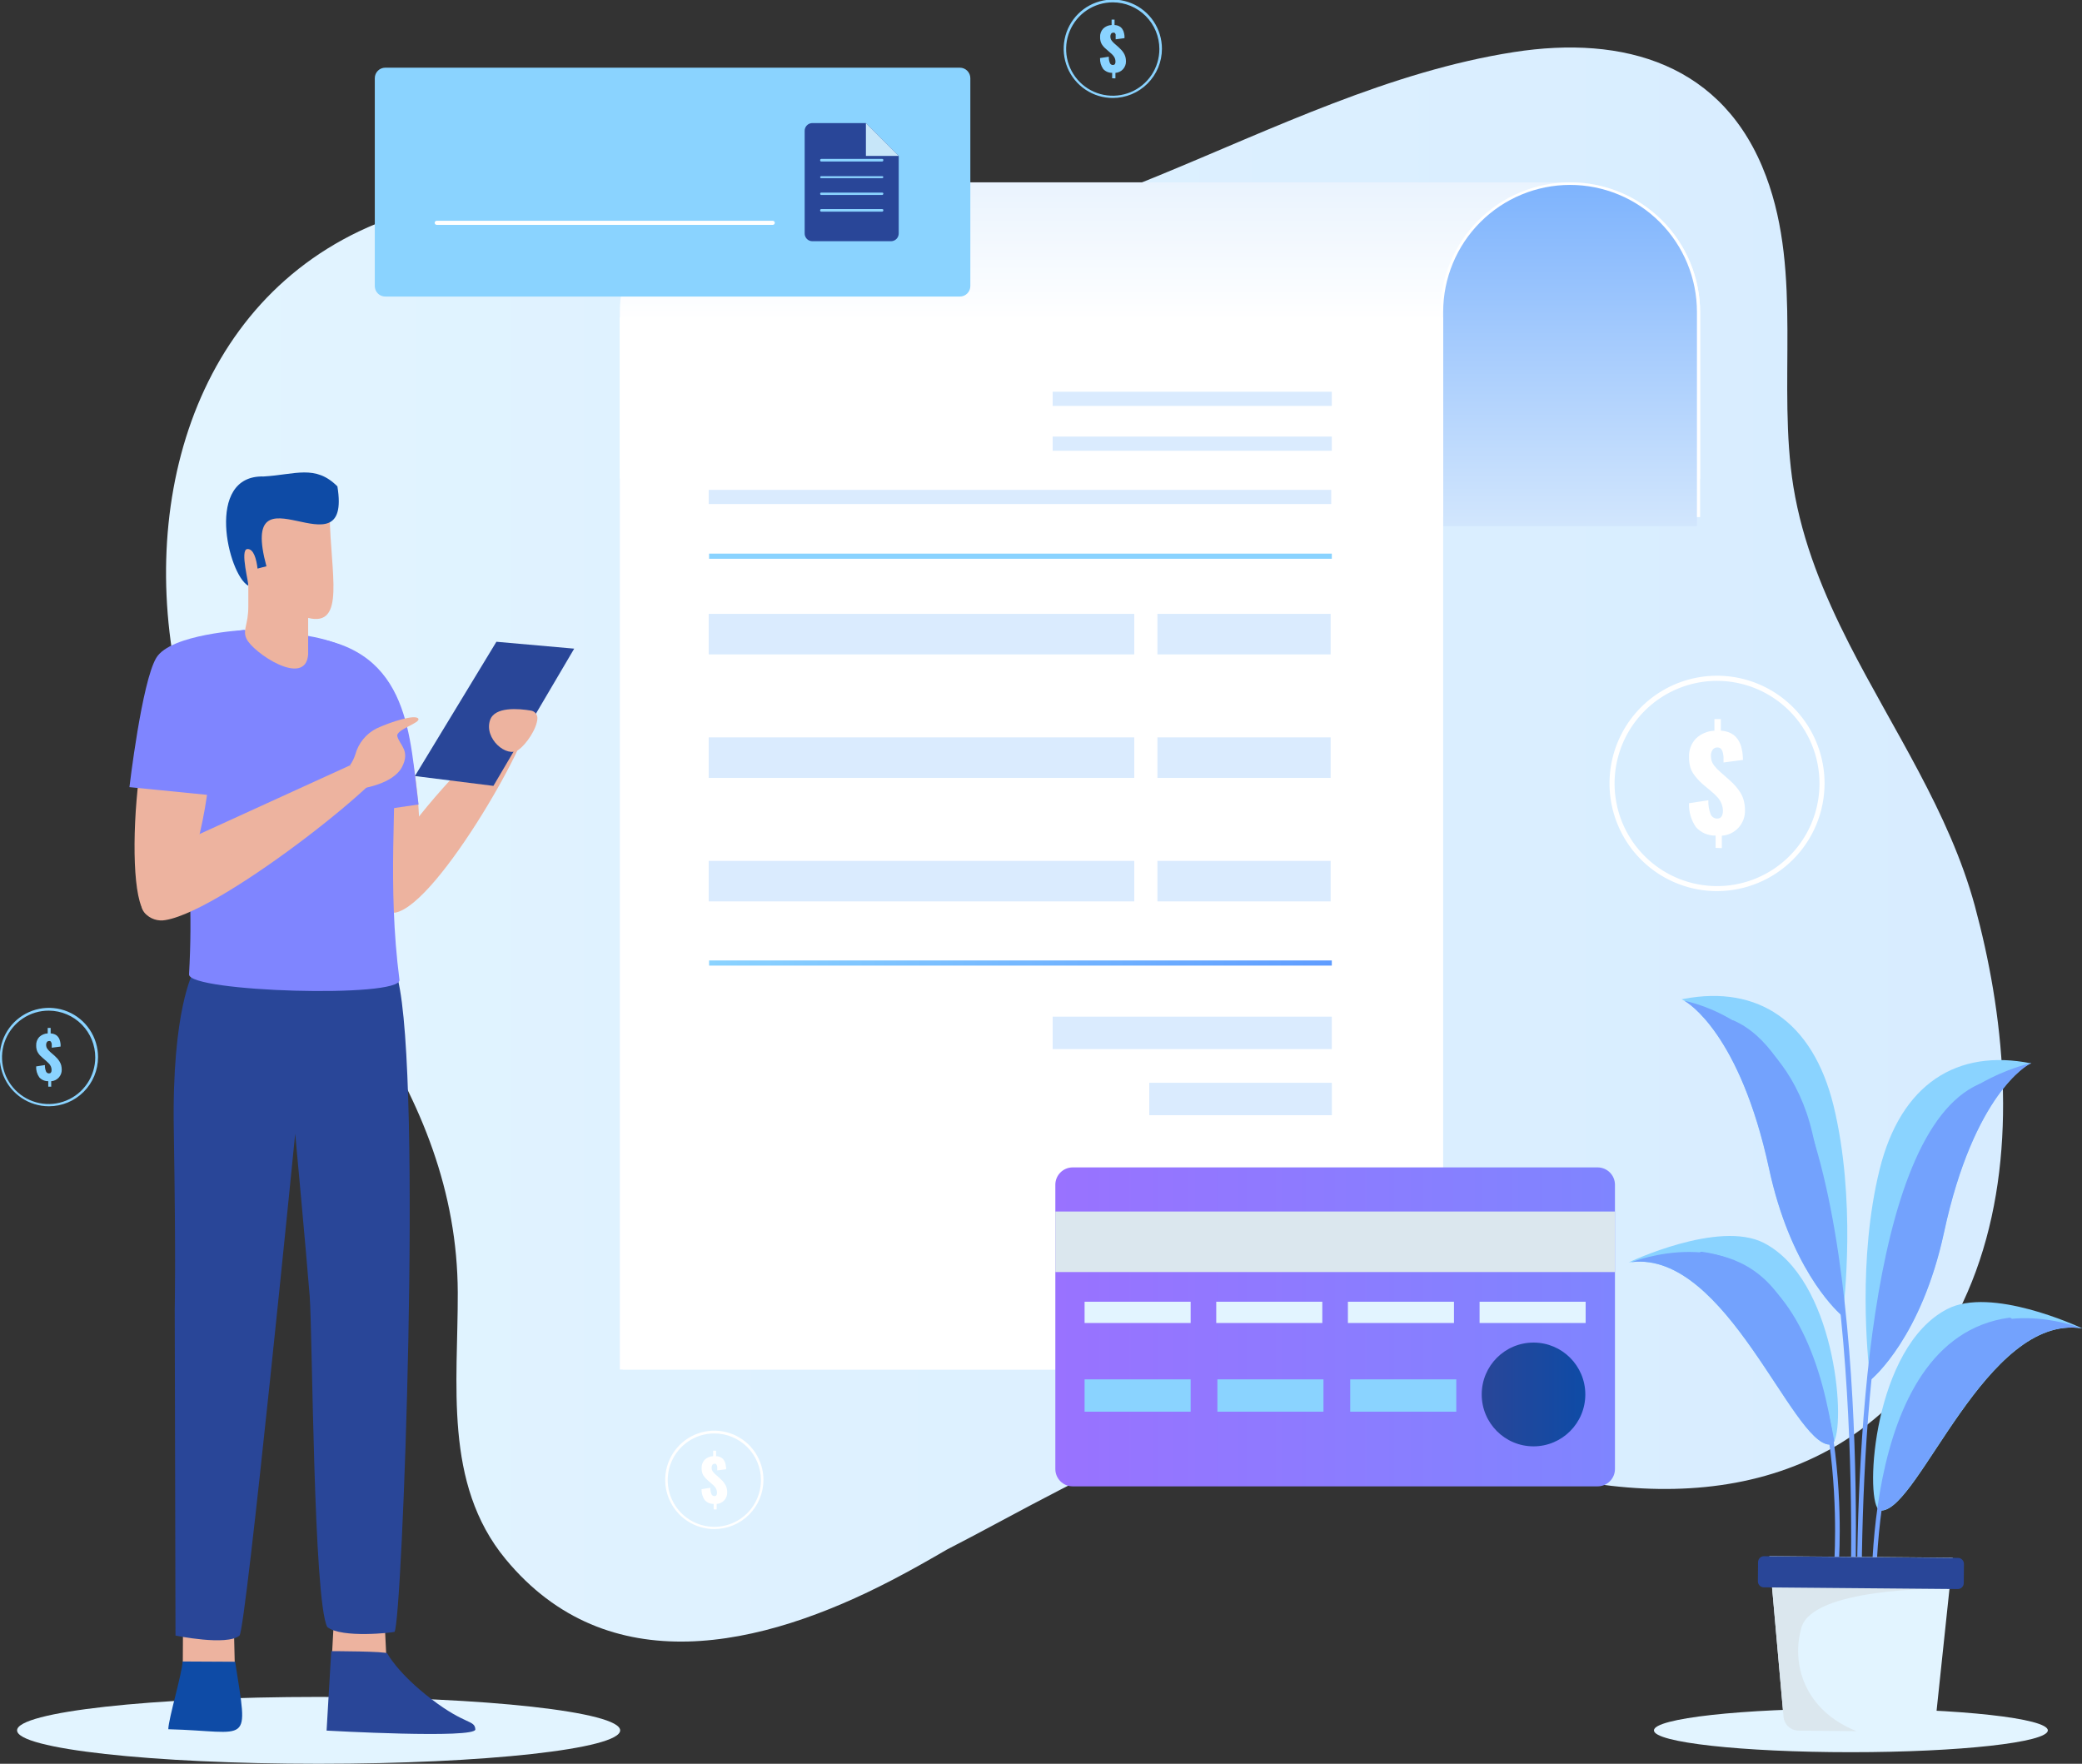 <svg width="327" height="277" viewBox="0 0 327 277" fill="none" xmlns="http://www.w3.org/2000/svg">
<rect x="0" y="0" width="327" height="277" fill="#333333" stroke="none"/>
<g clip-path="url(#clip0_1509_5597)">
<path d="M304.829 210.858C288.317 236.824 259.304 237.562 233.224 228.821C230.326 227.851 227.471 226.769 224.65 225.61C197.841 213.846 171.855 231.517 148.707 243.367C145.946 244.972 143.082 246.604 140.133 248.132C119.557 258.857 95.431 264.275 79.399 244.844C69.599 232.968 71.948 217.187 71.897 202.984C71.837 187.151 66.213 173.335 57.751 160.155C46.511 142.63 31.422 125.998 27.478 104.91C21.828 74.694 33.102 42.314 64.798 33.152C84.92 27.339 105.436 34.612 125.352 37.635C141.642 40.108 158.206 36.724 173.407 30.971C176.184 29.924 178.954 28.816 181.723 27.683C200.147 20.118 218.357 11.214 237.75 8.183C255.06 5.478 270.784 10.02 277.385 27.7C283.172 43.156 279.1 60.44 281.672 76.445C283.112 85.264 286.465 93.326 290.443 101.149C297.353 114.69 306.132 127.492 310.162 142.244C311.302 146.468 312.279 150.83 313.025 155.287C316.18 174.22 315.177 194.596 304.829 210.858Z" fill="url(#paint0_linear_1509_5597)"/>
<path d="M97.403 271.754C97.403 274.656 76.201 277 50.043 277C23.886 277 2.683 274.656 2.683 271.754C2.683 268.851 23.886 266.499 50.043 266.499C76.201 266.499 97.403 268.851 97.403 271.754Z" fill="url(#paint1_linear_1509_5597)"/>
<path d="M290.7 275.18C307.784 275.18 321.633 273.646 321.633 271.754C321.633 269.862 307.784 268.328 290.7 268.328C273.616 268.328 259.767 269.862 259.767 271.754C259.767 273.646 273.616 275.18 290.7 275.18Z" fill="url(#paint2_linear_1509_5597)"/>
<path d="M267.02 49.063V75.166H97.352V49.063C97.352 43.647 99.499 38.453 103.322 34.622C107.146 30.791 112.331 28.638 117.739 28.636H246.598C249.279 28.633 251.934 29.158 254.411 30.183C256.889 31.209 259.14 32.713 261.037 34.61C262.934 36.507 264.438 38.76 265.465 41.24C266.492 43.72 267.02 46.379 267.02 49.063Z" fill="url(#paint3_linear_1509_5597)"/>
<path d="M267.02 49.063V81.211H226.202V49.063C226.202 46.381 226.729 43.724 227.755 41.246C228.78 38.768 230.282 36.516 232.176 34.619C234.07 32.722 236.318 31.217 238.793 30.191C241.267 29.164 243.92 28.636 246.598 28.636C249.279 28.633 251.934 29.158 254.411 30.183C256.889 31.209 259.14 32.713 261.037 34.61C262.934 36.507 264.438 38.76 265.465 41.24C266.492 43.72 267.02 46.379 267.02 49.063Z" fill="white"/>
<path d="M266.523 49.003V82.628H226.665V49.003C226.665 43.708 228.765 38.631 232.503 34.887C236.241 31.143 241.312 29.04 246.598 29.04C249.215 29.04 251.807 29.556 254.225 30.559C256.643 31.563 258.84 33.033 260.69 34.887C262.54 36.741 264.008 38.942 265.009 41.364C266.009 43.786 266.524 46.382 266.523 49.003Z" fill="url(#paint4_linear_1509_5597)"/>
<path d="M226.665 49.844H97.806V215.083H226.665V49.844Z" fill="white"/>
<path d="M226.211 49.844H97.352V215.083H226.211V49.844Z" fill="white"/>
<path d="M209.175 61.522H165.33V63.746H209.175V61.522Z" fill="#DAEBFE"/>
<path d="M209.175 68.563H165.33V70.787H209.175V68.563Z" fill="#DAEBFE"/>
<path d="M209.175 159.666H165.33V164.757H209.175V159.666Z" fill="#DAEBFE"/>
<path d="M209.184 170.047H180.505V175.139H209.184V170.047Z" fill="#DAEBFE"/>
<path d="M209.175 150.839H111.369V151.646H209.175V150.839Z" fill="url(#paint5_linear_1509_5597)"/>
<path d="M209.175 86.947H111.369V87.754H209.175V86.947Z" fill="url(#paint6_linear_1509_5597)"/>
<path d="M209.081 76.935H111.309V79.159H209.081V76.935Z" fill="#DAEBFE"/>
<path d="M178.148 96.409H111.309V102.772H178.148V96.409Z" fill="#DAEBFE"/>
<path d="M208.995 96.409H181.783V102.772H208.995V96.409Z" fill="#DAEBFE"/>
<path d="M178.148 115.806H111.309V122.169H178.148V115.806Z" fill="#DAEBFE"/>
<path d="M208.995 115.806H181.783V122.169H208.995V115.806Z" fill="#DAEBFE"/>
<path d="M178.148 135.203H111.309V141.565H178.148V135.203Z" fill="#DAEBFE"/>
<path d="M208.995 135.203H181.783V141.565H208.995V135.203Z" fill="#DAEBFE"/>
<path d="M250.919 183.339H168.477C166.971 183.339 165.751 184.561 165.751 186.069V230.702C165.751 232.21 166.971 233.432 168.477 233.432H250.919C252.425 233.432 253.646 232.21 253.646 230.702V186.069C253.646 184.561 252.425 183.339 250.919 183.339Z" fill="url(#paint7_linear_1509_5597)"/>
<g style="mix-blend-mode:multiply">
<path d="M253.646 190.268H165.751V199.773H253.646V190.268Z" fill="#DBE7EE"/>
</g>
<path d="M240.854 227.147C245.347 227.147 248.99 223.499 248.99 218.998C248.99 214.498 245.347 210.85 240.854 210.85C236.36 210.85 232.718 214.498 232.718 218.998C232.718 223.499 236.36 227.147 240.854 227.147Z" fill="url(#paint8_linear_1509_5597)"/>
<path d="M187.004 204.436H170.346V207.776H187.004V204.436Z" fill="url(#paint9_linear_1509_5597)"/>
<path d="M207.683 204.436H191.025V207.776H207.683V204.436Z" fill="url(#paint10_linear_1509_5597)"/>
<path d="M228.362 204.436H211.704V207.776H228.362V204.436Z" fill="url(#paint11_linear_1509_5597)"/>
<path d="M249.042 204.436H232.383V207.776H249.042V204.436Z" fill="url(#paint12_linear_1509_5597)"/>
<path style="mix-blend-mode:screen" d="M187.004 216.628H170.346V221.703H187.004V216.628Z" fill="url(#paint13_linear_1509_5597)"/>
<path style="mix-blend-mode:screen" d="M207.863 216.628H191.205V221.703H207.863V216.628Z" fill="url(#paint14_linear_1509_5597)"/>
<path style="mix-blend-mode:screen" d="M228.723 216.628H212.064V221.703H228.723V216.628Z" fill="url(#paint15_linear_1509_5597)"/>
<path d="M50.223 151.938C39.584 152.341 44.925 162.242 47 170.923C50.772 184.592 48.843 202.375 54.373 204.264C69.119 208.617 63.924 156.308 59.817 153.947C57.888 152.874 53.79 152.264 50.223 151.938Z" fill="#EDB39F"/>
<path d="M60.271 199.662C49.889 192.329 51.149 241.838 54.03 255.731C56.911 269.624 59.74 260.153 61.583 237.906C63.426 215.658 64.361 202.547 60.271 199.662Z" fill="#EDB39F"/>
<path d="M52.444 254.349L52.161 259.544L60.657 259.75L60.408 254.718L52.444 254.349Z" fill="#EDB39F"/>
<path d="M60.837 259.681C60.837 259.681 62.458 262.798 67.799 266.877C73.14 270.955 74.546 270.071 74.658 271.591C74.769 273.11 51.295 271.788 51.295 271.788L52.024 259.312C52.024 259.312 60.837 259.32 60.837 259.681Z" fill="url(#paint16_linear_1509_5597)"/>
<path d="M38.864 152.195C28.421 150.109 28.575 161.374 28.575 170.321C29.073 184.498 25.849 200.924 30.787 204.058C44.119 211.717 47.934 157.948 44.505 154.703C42.799 153.209 42.258 153.346 38.864 152.195Z" fill="#EDB39F"/>
<path d="M36.274 199.662C25.892 192.329 27.152 241.838 30.024 255.731C32.896 269.624 35.743 260.153 37.577 237.906C39.412 215.658 40.364 202.547 36.274 199.662Z" fill="#EDB39F"/>
<path d="M28.738 255.912L28.712 261.003L36.866 261.072L36.746 256.066L28.738 255.912Z" fill="#EDB39F"/>
<path d="M28.678 260.935C28.575 262.953 26.483 269.83 26.432 271.573C39.386 271.9 39.026 274.51 36.934 260.978L28.678 260.935Z" fill="url(#paint17_linear_1509_5597)"/>
<path d="M30.393 152.59C30.393 152.59 26.963 158.489 27.298 177.44C27.641 199.112 27.444 204.195 27.444 205.775C27.444 207.355 27.564 256.865 27.564 256.865C27.564 256.865 35.657 258.53 37.612 256.865C38.632 256.006 46.365 178.049 46.365 178.049C46.365 178.049 48.08 196.519 48.637 203.517C49.092 209.587 49.22 251.258 51.398 255.517C53.661 257.346 61.849 256.375 61.96 256.281C63.169 254.993 66.384 169.368 62.466 153.732L30.393 152.59Z" fill="url(#paint18_linear_1509_5597)"/>
<path d="M55.119 105.537C49.306 109.34 57.185 144.459 61.686 142.57C69.582 143.102 65.673 101.312 55.119 105.537Z" fill="#EDB39F"/>
<path d="M48.397 100.067C64.627 101.939 64.327 116.192 65.741 126.342L54.398 127.999L48.397 100.067Z" fill="url(#paint19_linear_1509_5597)"/>
<path d="M62.063 143.334C68.862 142.106 84.551 113.986 82.991 112.354C81.765 109.246 48.654 143.429 62.063 143.334Z" fill="#EDB39F"/>
<path d="M38.263 98.942C16.555 101.93 31.893 114.398 29.69 153.037C29.69 155.793 62.929 156.789 62.74 153.896C58.831 123.474 69.111 103.381 48.38 99.869" fill="url(#paint20_linear_1509_5597)"/>
<path d="M48.397 97.044V102.789C47.986 108.078 39.652 102.454 38.709 100.299C38.057 98.908 39.001 98.186 39.001 95.241V91.97C28.97 76.351 45.371 69.799 51.784 80.885C51.895 89.978 54.339 98.53 48.397 97.044Z" fill="#EDB39F"/>
<path d="M38.966 91.97C39.198 91.91 37.603 86.286 38.855 86.225C39.832 86.174 40.27 87.78 40.45 89.299C40.955 89.153 41.573 89.007 41.847 88.939C37.303 72.135 55.376 90.905 52.992 76.385C49.52 72.908 46.374 74.548 41.393 74.831C32.108 74.591 35.82 90.201 38.966 91.97Z" fill="url(#paint21_linear_1509_5597)"/>
<path d="M27.598 105.622C21.176 107.709 18.939 144.322 23.637 143.703C30.924 146.219 38.589 104.352 27.598 105.622Z" fill="#EDB39F"/>
<path d="M22.745 143.403C23.15 143.851 23.664 144.186 24.236 144.377C24.808 144.568 25.42 144.608 26.012 144.493C35.391 142.905 63.829 120.005 61.437 118.682C60.228 117.145 16.804 136.422 22.745 143.403Z" fill="#EDB39F"/>
<path d="M38.469 98.942C38.469 98.942 26.818 99.543 24.546 103.313C22.274 107.082 20.328 123.62 20.328 123.62L32.965 124.873L34.191 117.506" fill="url(#paint22_linear_1509_5597)"/>
<path d="M77.967 100.788L65.167 121.877L77.495 123.422L90.184 101.87L77.967 100.788Z" fill="url(#paint23_linear_1509_5597)"/>
<path d="M84.406 112.852C84.422 112.555 84.328 112.262 84.141 112.03C83.954 111.799 83.688 111.645 83.394 111.599C81.516 111.281 77.684 110.929 76.964 113.11C75.995 116.003 79.596 119.077 81.413 117.772C82.691 116.871 84.311 114.441 84.406 112.852Z" fill="#EDB39F"/>
<path d="M62.406 115.634C62.749 116.999 64.507 117.91 63.109 120.511C61.712 123.113 56.979 123.8 56.979 123.8L54.947 120.211C55.32 119.686 55.609 119.107 55.805 118.493C56.046 117.608 56.471 116.784 57.054 116.075C57.636 115.366 58.361 114.788 59.182 114.381C61.532 113.299 65.227 112.165 65.69 112.852C66.153 113.539 62.115 114.569 62.406 115.634Z" fill="#EDB39F"/>
<path d="M54.947 120.211L29.098 132.009L29.158 138.483L56.156 122.177L54.947 120.211Z" fill="#EDB39F"/>
<path d="M150.756 10.63H60.511C59.602 10.63 58.865 11.368 58.865 12.279V44.925C58.865 45.835 59.602 46.573 60.511 46.573H150.756C151.665 46.573 152.402 45.835 152.402 44.925V12.279C152.402 11.368 151.665 10.63 150.756 10.63Z" fill="url(#paint24_linear_1509_5597)"/>
<path d="M136.001 19.328H127.59C127.269 19.328 126.962 19.456 126.735 19.683C126.509 19.91 126.381 20.218 126.381 20.539V36.664C126.38 36.824 126.411 36.982 126.471 37.13C126.531 37.278 126.62 37.413 126.732 37.526C126.845 37.639 126.978 37.729 127.126 37.791C127.273 37.852 127.431 37.884 127.59 37.884H139.936C140.259 37.884 140.568 37.755 140.797 37.526C141.025 37.298 141.153 36.988 141.153 36.664V24.489L136.001 19.328ZM138.727 33.067C138.727 33.112 138.709 33.156 138.677 33.188C138.645 33.22 138.601 33.238 138.556 33.238H128.988C128.941 33.238 128.897 33.221 128.863 33.188C128.83 33.157 128.81 33.113 128.808 33.067V33.007C128.81 32.96 128.83 32.916 128.863 32.885C128.897 32.852 128.941 32.835 128.988 32.835H138.573C138.595 32.835 138.617 32.839 138.638 32.848C138.659 32.856 138.678 32.869 138.694 32.885C138.71 32.901 138.722 32.92 138.731 32.941C138.74 32.962 138.744 32.984 138.744 33.007L138.727 33.067ZM138.727 30.439C138.727 30.485 138.709 30.53 138.677 30.564C138.645 30.597 138.602 30.617 138.556 30.619H128.988C128.941 30.617 128.896 30.598 128.863 30.564C128.829 30.531 128.81 30.486 128.808 30.439V30.422C128.808 30.399 128.812 30.376 128.821 30.354C128.831 30.333 128.844 30.313 128.861 30.297C128.878 30.281 128.898 30.269 128.919 30.261C128.941 30.253 128.964 30.249 128.988 30.25H138.573C138.596 30.249 138.618 30.253 138.64 30.261C138.661 30.269 138.681 30.282 138.697 30.298C138.713 30.314 138.725 30.333 138.734 30.355C138.742 30.376 138.745 30.399 138.744 30.422L138.727 30.439ZM138.727 27.812C138.728 27.834 138.725 27.857 138.716 27.879C138.708 27.9 138.696 27.92 138.68 27.936C138.663 27.952 138.644 27.965 138.623 27.973C138.601 27.981 138.578 27.985 138.556 27.983H128.988C128.964 27.985 128.941 27.981 128.919 27.973C128.898 27.965 128.878 27.952 128.861 27.936C128.844 27.92 128.831 27.901 128.821 27.879C128.812 27.858 128.808 27.835 128.808 27.812V27.846C128.81 27.799 128.829 27.754 128.863 27.721C128.896 27.687 128.941 27.668 128.988 27.666H138.573C138.619 27.668 138.663 27.688 138.694 27.721C138.726 27.755 138.744 27.8 138.744 27.846L138.727 27.812ZM138.727 25.193C138.727 25.238 138.709 25.282 138.677 25.314C138.645 25.346 138.601 25.364 138.556 25.364H128.988C128.941 25.364 128.897 25.347 128.863 25.315C128.83 25.283 128.81 25.239 128.808 25.193V25.133C128.81 25.086 128.83 25.043 128.863 25.011C128.897 24.979 128.941 24.961 128.988 24.961H138.573C138.618 24.961 138.662 24.979 138.694 25.011C138.726 25.043 138.744 25.087 138.744 25.133L138.727 25.193Z" fill="url(#paint25_linear_1509_5597)"/>
<path d="M136.001 24.489H141.153L136.001 19.328V24.489Z" fill="#C7E6F9"/>
<path d="M121.366 35.316H68.596C68.51 35.316 68.427 35.282 68.366 35.221C68.305 35.159 68.27 35.077 68.27 34.99C68.273 34.905 68.308 34.824 68.369 34.765C68.43 34.705 68.511 34.672 68.596 34.672H121.366C121.451 34.672 121.532 34.705 121.593 34.765C121.654 34.824 121.689 34.905 121.692 34.99C121.692 35.077 121.657 35.159 121.596 35.221C121.535 35.282 121.452 35.316 121.366 35.316Z" fill="white"/>
<path d="M288.094 226.331C287.931 226.666 287.734 226.855 287.536 226.872H287.339C281.475 226.743 271.153 196.476 256.278 198.21C256.115 198.21 255.96 198.21 255.798 198.262C255.798 198.262 269.935 191.522 277.06 195.214C288.119 200.958 289.851 222.656 288.094 226.331Z" fill="url(#paint26_linear_1509_5597)"/>
<path d="M288.094 226.331C287.931 226.666 287.734 226.855 287.536 226.872H287.339C281.475 226.743 271.153 196.476 256.278 198.21C256.278 198.21 272.679 191.693 280.395 205.028C284.187 211.623 286.793 218.833 288.094 226.331Z" fill="#73A2FD"/>
<path d="M288.454 245.17C288.36 245.163 288.272 245.12 288.21 245.049C288.147 244.979 288.115 244.886 288.119 244.792C288.119 244.311 290.897 200.563 267.2 197.3C267.106 197.287 267.021 197.238 266.963 197.162C266.905 197.087 266.879 196.991 266.892 196.897C266.897 196.849 266.912 196.802 266.935 196.76C266.959 196.718 266.992 196.681 267.03 196.652C267.069 196.623 267.113 196.603 267.16 196.592C267.207 196.58 267.256 196.579 267.303 196.588C291.652 199.936 288.874 244.354 288.84 244.835C288.836 244.882 288.824 244.929 288.803 244.971C288.781 245.014 288.752 245.052 288.716 245.083C288.68 245.114 288.639 245.138 288.594 245.153C288.549 245.167 288.501 245.173 288.454 245.17Z" fill="#73A2FD"/>
<path d="M327.034 208.617H326.983C311.954 206.333 301.52 236.832 295.595 237.227C295.508 237.245 295.417 237.245 295.33 237.227C295.271 237.222 295.214 237.205 295.163 237.177C295.111 237.149 295.066 237.111 295.03 237.064C292.886 234.9 294.275 211.571 305.815 205.595C312.691 202.006 326.237 208.248 327.034 208.617Z" fill="url(#paint27_linear_1509_5597)"/>
<path d="M326.949 208.609C311.919 206.325 301.485 236.824 295.561 237.219C295.473 237.236 295.383 237.236 295.295 237.219C295.237 237.214 295.18 237.196 295.128 237.168C295.077 237.14 295.032 237.102 294.995 237.056C296.007 231.775 297.876 221.042 304.092 213.4C312.459 203.113 325.971 208.265 326.949 208.609Z" fill="#73A2FD"/>
<path d="M294.387 255.525C294.295 255.525 294.207 255.491 294.141 255.429C294.074 255.367 294.033 255.281 294.027 255.19C294.027 254.709 291.214 210.292 315.572 206.943C315.62 206.932 315.671 206.932 315.719 206.942C315.768 206.952 315.814 206.972 315.855 207C315.896 207.029 315.93 207.066 315.956 207.108C315.981 207.151 315.998 207.199 316.005 207.248C316.011 207.297 316.007 207.348 315.994 207.395C315.98 207.443 315.956 207.488 315.924 207.526C315.893 207.564 315.853 207.596 315.809 207.618C315.764 207.64 315.716 207.653 315.666 207.656C291.977 210.918 294.721 254.667 294.747 255.147C294.75 255.194 294.744 255.241 294.729 255.286C294.714 255.331 294.69 255.372 294.659 255.407C294.628 255.442 294.59 255.471 294.548 255.491C294.505 255.511 294.459 255.523 294.412 255.525H294.387Z" fill="#73A2FD"/>
<path d="M289.414 206.514V206.556C289.421 206.602 289.421 206.648 289.414 206.694L289.225 206.539C288.017 205.466 281.158 198.811 277.866 183.519C273.279 162.327 265.1 157.468 264.585 157.184L264.114 156.944L264.585 156.849C276.014 154.737 284.673 160.284 287.965 173.584C291.566 188.327 289.663 204.633 289.414 206.514Z" fill="url(#paint28_linear_1509_5597)"/>
<path d="M289.2 206.539C287.991 205.466 281.132 198.811 277.84 183.519C273.253 162.327 265.074 157.468 264.56 157.184C265.323 157.313 280.498 160.353 284.63 177.86C286.879 187.29 288.406 196.877 289.2 206.539Z" fill="#73A2FD"/>
<path d="M290.957 253.353C290.91 253.353 290.863 253.343 290.819 253.325C290.776 253.307 290.736 253.281 290.703 253.247C290.669 253.214 290.643 253.174 290.625 253.13C290.606 253.086 290.597 253.039 290.597 252.992V252.735C290.863 243.942 292.646 170.021 272.01 160.936C271.967 160.918 271.928 160.891 271.895 160.857C271.862 160.823 271.837 160.783 271.82 160.738C271.803 160.694 271.795 160.647 271.797 160.6C271.799 160.553 271.81 160.507 271.83 160.464C271.848 160.42 271.874 160.38 271.908 160.347C271.941 160.313 271.981 160.287 272.025 160.269C272.069 160.251 272.117 160.243 272.164 160.244C272.211 160.245 272.258 160.256 272.301 160.275C292.938 169.351 291.763 238.335 291.317 252.752V252.992C291.317 253.039 291.308 253.086 291.29 253.13C291.272 253.174 291.245 253.214 291.212 253.247C291.178 253.281 291.139 253.307 291.095 253.325C291.051 253.343 291.004 253.353 290.957 253.353Z" fill="#73A2FD"/>
<path d="M319.087 166.947L318.984 166.999L318.589 167.187C318.589 167.187 310.016 171.652 305.309 193.548C301.76 209.982 294.164 216.414 293.761 216.731C293.725 216.559 293.702 216.384 293.692 216.208C293.323 213.151 291.746 197.704 295.218 183.648C298.553 170.201 307.384 164.663 319.01 166.999L319.087 166.947Z" fill="url(#paint29_linear_1509_5597)"/>
<path d="M319.01 166.947C319.014 166.964 319.014 166.982 319.01 166.999L318.615 167.187C318.615 167.187 310.042 171.652 305.335 193.548C301.786 209.982 294.189 216.414 293.786 216.731C293.751 216.559 293.728 216.384 293.718 216.208C296.11 194.845 299.908 184.257 303.329 177.697C307.538 169.523 319.01 166.947 319.01 166.947Z" fill="#73A2FD"/>
<path d="M292.02 254.211C291.925 254.211 291.833 254.173 291.766 254.106C291.698 254.038 291.66 253.946 291.66 253.851C291.514 230.289 293.092 178.066 310.83 170.261C310.918 170.223 311.017 170.22 311.107 170.255C311.196 170.29 311.268 170.358 311.306 170.446C311.345 170.534 311.347 170.633 311.313 170.722C311.278 170.812 311.21 170.884 311.122 170.923C293.769 178.556 292.26 230.435 292.38 253.842C292.383 253.89 292.375 253.937 292.359 253.982C292.342 254.027 292.317 254.068 292.284 254.102C292.251 254.137 292.211 254.164 292.167 254.183C292.124 254.202 292.077 254.211 292.029 254.211H292.02Z" fill="#73A2FD"/>
<path d="M277.891 244.389L278.114 246.964L280.12 269.59C280.165 270.182 280.429 270.735 280.861 271.142C281.292 271.549 281.86 271.779 282.452 271.788L301.64 271.96C302.237 271.967 302.815 271.749 303.259 271.35C303.704 270.951 303.982 270.4 304.04 269.805L306.192 249.463V249.42L306.698 244.638L277.891 244.389Z" fill="url(#paint30_linear_1509_5597)"/>
<g style="mix-blend-mode:multiply">
<path d="M278.114 246.973L280.12 269.598C280.167 270.189 280.432 270.74 280.863 271.145C281.295 271.55 281.861 271.779 282.452 271.788L291.583 271.874C283.293 268.56 281.295 261.184 282.95 255.56C284.784 249.437 304.135 249.472 306.192 249.489H306.372L306.192 249.446L287.845 245.582L278.114 246.973Z" fill="#DBE7EE"/>
</g>
<path d="M277.028 249.293L307.48 249.559C308.001 249.563 308.427 249.144 308.431 248.623L308.458 245.617C308.462 245.096 308.044 244.669 307.523 244.665L277.071 244.399C276.55 244.394 276.124 244.813 276.12 245.335L276.094 248.34C276.089 248.862 276.508 249.288 277.028 249.293Z" fill="url(#paint31_linear_1509_5597)"/>
<path d="M269.455 133.159V131.227C268.876 131.244 268.3 131.134 267.767 130.906C267.234 130.677 266.757 130.336 266.369 129.905C265.603 128.805 265.22 127.483 265.28 126.144L268.315 125.68C268.281 126.43 268.404 127.179 268.675 127.878C268.759 128.082 268.902 128.255 269.085 128.376C269.269 128.497 269.484 128.56 269.704 128.557C270.275 128.557 270.575 128.17 270.604 127.398C270.608 126.985 270.529 126.577 270.372 126.196C270.233 125.859 270.042 125.546 269.806 125.268C269.512 124.939 269.194 124.632 268.855 124.349L267.432 123.156C267.127 122.89 266.84 122.603 266.574 122.297C266.328 122.032 266.107 121.745 265.914 121.439C265.691 121.094 265.528 120.714 265.434 120.314C265.327 119.867 265.275 119.408 265.28 118.949C265.25 118.411 265.329 117.874 265.512 117.367C265.694 116.861 265.977 116.397 266.343 116.003C267.132 115.244 268.172 114.801 269.266 114.758V112.929H270.278V114.75C270.669 114.771 271.056 114.846 271.427 114.973C271.733 115.079 272.022 115.229 272.284 115.42C272.523 115.599 272.732 115.817 272.901 116.064C273.069 116.299 273.21 116.553 273.322 116.819C273.432 117.097 273.516 117.384 273.57 117.678C273.637 117.96 273.683 118.247 273.707 118.536C273.707 118.777 273.75 119.052 273.759 119.344L270.698 119.747C270.698 119.472 270.698 119.249 270.698 119.069C270.698 118.888 270.698 118.708 270.647 118.502C270.631 118.338 270.593 118.176 270.535 118.021C270.493 117.898 270.432 117.783 270.355 117.678C270.29 117.574 270.194 117.493 270.081 117.446C269.951 117.402 269.815 117.381 269.678 117.386C269.536 117.387 269.397 117.424 269.272 117.493C269.148 117.562 269.043 117.661 268.966 117.781C268.802 118.037 268.716 118.335 268.718 118.639C268.711 118.93 268.748 119.219 268.829 119.498C268.915 119.759 269.046 120.003 269.215 120.219C269.404 120.451 269.549 120.623 269.669 120.743L270.244 121.284L271.607 122.486C271.951 122.785 272.274 123.106 272.576 123.448C272.864 123.775 273.125 124.125 273.356 124.495C273.59 124.879 273.766 125.296 273.879 125.732C274.009 126.222 274.072 126.727 274.068 127.235C274.101 128.245 273.74 129.229 273.061 129.977C272.383 130.726 271.44 131.18 270.432 131.244V133.194L269.455 133.159Z" fill="white"/>
<path d="M269.686 139.951C266.346 139.953 263.079 138.962 260.301 137.105C257.522 135.247 255.356 132.606 254.076 129.515C252.797 126.424 252.461 123.023 253.112 119.741C253.762 116.459 255.37 113.444 257.732 111.078C260.094 108.711 263.103 107.099 266.38 106.446C269.656 105.793 273.053 106.127 276.139 107.407C279.226 108.687 281.864 110.855 283.721 113.637C285.577 116.419 286.568 119.69 286.568 123.036C286.561 127.518 284.78 131.816 281.616 134.986C278.452 138.157 274.162 139.942 269.686 139.951ZM269.686 106.928C266.503 106.926 263.391 107.87 260.743 109.64C258.095 111.41 256.031 113.927 254.812 116.873C253.593 119.818 253.274 123.059 253.894 126.186C254.515 129.314 256.048 132.186 258.299 134.441C260.55 136.695 263.418 138.23 266.541 138.852C269.663 139.474 272.899 139.154 275.84 137.933C278.781 136.712 281.294 134.645 283.062 131.993C284.829 129.341 285.772 126.224 285.77 123.036C285.764 118.766 284.067 114.672 281.052 111.653C278.037 108.634 273.95 106.934 269.686 106.928Z" fill="white"/>
<path d="M174.675 12.296V11.437C174.412 11.444 174.15 11.393 173.907 11.29C173.665 11.186 173.447 11.031 173.269 10.836C172.92 10.334 172.745 9.73 172.772 9.119L174.153 8.904C174.136 9.245 174.195 9.585 174.324 9.9C174.362 9.992 174.426 10.071 174.508 10.126C174.591 10.181 174.688 10.21 174.787 10.209C175.061 10.209 175.198 10.038 175.198 9.686C175.2 9.497 175.165 9.311 175.096 9.136C175.026 8.984 174.937 8.843 174.83 8.715C174.699 8.566 174.556 8.428 174.401 8.303L173.758 7.736C173.617 7.624 173.485 7.5 173.364 7.367C173.254 7.244 173.153 7.112 173.064 6.972C172.965 6.813 172.892 6.639 172.849 6.457C172.799 6.255 172.776 6.047 172.781 5.839C172.766 5.595 172.801 5.35 172.883 5.12C172.966 4.889 173.094 4.678 173.261 4.499C173.617 4.15 174.091 3.947 174.59 3.933V3.074H175.053V3.933C175.231 3.94 175.406 3.972 175.576 4.027C175.715 4.08 175.847 4.149 175.97 4.233C176.077 4.317 176.172 4.416 176.253 4.525C176.327 4.633 176.39 4.748 176.442 4.869C176.49 4.991 176.527 5.117 176.553 5.246C176.584 5.37 176.604 5.497 176.613 5.624C176.623 5.747 176.623 5.87 176.613 5.993L175.224 6.174C175.224 6.053 175.224 5.95 175.224 5.873C175.233 5.788 175.233 5.701 175.224 5.616C175.232 5.541 175.232 5.467 175.224 5.392C175.203 5.337 175.174 5.285 175.138 5.238C175.109 5.19 175.063 5.153 175.01 5.135C174.951 5.117 174.888 5.117 174.83 5.135C174.765 5.133 174.702 5.148 174.645 5.178C174.588 5.208 174.539 5.252 174.504 5.306C174.432 5.426 174.394 5.562 174.393 5.701C174.392 5.829 174.409 5.956 174.444 6.079C174.482 6.199 174.543 6.31 174.624 6.406L174.83 6.646L175.087 6.886L175.713 7.436C175.867 7.573 176.013 7.719 176.15 7.874C176.281 8.021 176.398 8.179 176.502 8.346C176.615 8.53 176.701 8.73 176.759 8.939C176.814 9.16 176.843 9.388 176.845 9.617C176.859 10.077 176.694 10.525 176.386 10.866C176.077 11.207 175.648 11.415 175.19 11.446V12.304L174.675 12.296Z" fill="url(#paint32_linear_1509_5597)"/>
<path d="M174.778 15.387C173.252 15.387 171.76 14.934 170.492 14.085C169.223 13.236 168.234 12.028 167.65 10.617C167.066 9.204 166.913 7.651 167.211 6.152C167.508 4.652 168.243 3.275 169.322 2.195C170.401 1.114 171.776 0.378 173.273 0.08C174.77 -0.218 176.321 -0.065 177.731 0.52C179.141 1.104 180.346 2.095 181.194 3.366C182.042 4.637 182.494 6.131 182.494 7.659C182.494 9.709 181.682 11.674 180.234 13.123C178.787 14.573 176.825 15.387 174.778 15.387ZM174.778 0.369C173.33 0.368 171.913 0.796 170.707 1.601C169.502 2.407 168.562 3.552 168.007 4.892C167.452 6.232 167.306 7.707 167.588 9.131C167.871 10.554 168.568 11.861 169.593 12.887C170.617 13.913 171.922 14.612 173.344 14.894C174.765 15.177 176.237 15.031 177.576 14.475C178.914 13.919 180.057 12.978 180.861 11.771C181.665 10.563 182.093 9.145 182.092 7.693C182.089 5.752 181.318 3.89 179.947 2.517C178.576 1.144 176.717 0.371 174.778 0.369Z" fill="url(#paint33_linear_1509_5597)"/>
<path d="M112.089 237.047V236.188C111.826 236.195 111.564 236.144 111.321 236.041C111.079 235.937 110.861 235.782 110.683 235.587C110.334 235.085 110.159 234.482 110.186 233.87L111.566 233.655C111.554 233.996 111.613 234.335 111.738 234.651C111.775 234.743 111.84 234.822 111.922 234.877C112.005 234.932 112.102 234.961 112.201 234.961C112.475 234.961 112.612 234.789 112.612 234.437C112.614 234.249 112.579 234.062 112.509 233.887C112.443 233.734 112.354 233.592 112.244 233.467C112.113 233.317 111.97 233.179 111.815 233.054L111.172 232.496C111.018 232.359 110.889 232.23 110.786 232.118C110.673 231.995 110.57 231.863 110.477 231.723C110.378 231.565 110.306 231.391 110.263 231.208C110.217 231.005 110.194 230.798 110.195 230.59C110.182 230.346 110.217 230.102 110.3 229.872C110.382 229.642 110.51 229.431 110.675 229.251C111.036 228.909 111.507 228.708 112.004 228.684V227.825H112.467V228.684C112.644 228.691 112.82 228.723 112.99 228.778C113.129 228.83 113.262 228.899 113.384 228.984C113.491 229.069 113.586 229.167 113.667 229.276C113.741 229.384 113.804 229.499 113.855 229.62C113.904 229.742 113.941 229.869 113.967 229.998C113.967 230.135 114.018 230.264 114.035 230.375C114.053 230.487 114.035 230.616 114.035 230.745L112.647 230.925C112.647 230.805 112.647 230.702 112.647 230.624C112.647 230.547 112.647 230.453 112.647 230.367C112.633 230.292 112.616 230.217 112.595 230.144C112.577 230.087 112.548 230.034 112.509 229.989C112.497 229.965 112.48 229.943 112.46 229.925C112.439 229.908 112.415 229.894 112.389 229.886C112.328 229.868 112.262 229.868 112.201 229.886C112.137 229.884 112.075 229.899 112.019 229.929C111.963 229.959 111.917 230.004 111.884 230.058C111.805 230.175 111.764 230.312 111.764 230.453C111.762 230.58 111.779 230.708 111.815 230.83C111.853 230.95 111.914 231.061 111.995 231.157L112.201 231.397L112.467 231.638L113.084 232.187C113.238 232.324 113.384 232.471 113.521 232.625C113.654 232.773 113.771 232.934 113.873 233.106C113.987 233.286 114.074 233.483 114.13 233.69C114.186 233.914 114.214 234.145 114.216 234.377C114.228 234.835 114.062 235.281 113.754 235.62C113.445 235.959 113.018 236.166 112.561 236.197V237.056L112.089 237.047Z" fill="white"/>
<path d="M112.192 240.138C110.666 240.138 109.174 239.685 107.905 238.836C106.636 237.987 105.647 236.78 105.063 235.368C104.479 233.956 104.327 232.402 104.624 230.903C104.922 229.404 105.657 228.027 106.736 226.946C107.815 225.865 109.19 225.129 110.687 224.831C112.184 224.533 113.735 224.686 115.145 225.271C116.555 225.856 117.76 226.846 118.608 228.117C119.456 229.388 119.908 230.882 119.908 232.41C119.908 234.46 119.095 236.426 117.648 237.875C116.201 239.324 114.239 240.138 112.192 240.138ZM112.192 225.12C110.744 225.12 109.328 225.551 108.124 226.357C106.919 227.163 105.981 228.309 105.427 229.649C104.873 230.99 104.729 232.464 105.012 233.887C105.295 235.31 105.993 236.616 107.018 237.641C108.043 238.667 109.348 239.364 110.769 239.646C112.19 239.928 113.662 239.782 115 239.226C116.338 238.669 117.481 237.728 118.284 236.521C119.088 235.314 119.516 233.895 119.514 232.445C119.512 230.501 118.739 228.638 117.366 227.265C115.994 225.892 114.133 225.12 112.192 225.12Z" fill="white"/>
<path d="M7.579 170.656V169.798C7.315 169.806 7.053 169.756 6.81 169.652C6.567 169.549 6.35 169.393 6.173 169.197C5.822 168.695 5.648 168.091 5.676 167.479L7.056 167.265C7.039 167.608 7.097 167.951 7.227 168.269C7.265 168.361 7.329 168.44 7.412 168.495C7.494 168.55 7.591 168.579 7.69 168.578C7.965 168.578 8.102 168.398 8.102 168.046C8.104 167.861 8.069 167.677 7.999 167.505C7.93 167.351 7.84 167.207 7.733 167.076C7.598 166.93 7.455 166.793 7.305 166.664L6.662 166.106C6.523 165.991 6.391 165.867 6.267 165.736C6.157 165.61 6.057 165.475 5.967 165.333C5.87 165.176 5.797 165.005 5.753 164.826C5.702 164.621 5.679 164.41 5.684 164.199C5.67 163.955 5.706 163.711 5.788 163.481C5.871 163.251 5.999 163.039 6.164 162.86C6.525 162.517 6.997 162.316 7.493 162.293V161.434H7.956V162.293C8.135 162.3 8.311 162.335 8.479 162.396C8.619 162.443 8.752 162.509 8.874 162.594C8.978 162.68 9.073 162.778 9.156 162.886C9.231 162.994 9.294 163.109 9.345 163.229C9.394 163.351 9.431 163.478 9.457 163.607C9.486 163.734 9.507 163.863 9.517 163.993C9.526 164.116 9.526 164.24 9.517 164.362L8.128 164.543C8.128 164.414 8.128 164.311 8.128 164.234C8.128 164.156 8.128 164.071 8.128 163.976C8.114 163.901 8.097 163.826 8.076 163.753C8.051 163.7 8.022 163.648 7.99 163.598C7.958 163.553 7.913 163.517 7.862 163.495C7.802 163.486 7.741 163.486 7.682 163.495C7.616 163.494 7.552 163.509 7.495 163.541C7.437 163.573 7.389 163.619 7.356 163.676C7.283 163.791 7.245 163.925 7.245 164.062C7.243 164.19 7.26 164.317 7.296 164.44C7.334 164.559 7.395 164.67 7.476 164.766C7.539 164.85 7.608 164.931 7.682 165.006L7.939 165.255L8.565 165.796C8.719 165.934 8.865 166.08 9.002 166.234C9.133 166.384 9.251 166.545 9.354 166.715C9.467 166.896 9.553 167.093 9.611 167.299C9.666 167.524 9.695 167.754 9.697 167.986C9.709 168.445 9.543 168.89 9.235 169.229C8.926 169.569 8.499 169.775 8.042 169.806V170.665L7.579 170.656Z" fill="url(#paint34_linear_1509_5597)"/>
<path d="M7.682 173.739C6.156 173.739 4.664 173.286 3.395 172.437C2.126 171.587 1.137 170.38 0.553 168.968C-0.031 167.556 -0.184 166.002 0.114 164.503C0.412 163.004 1.147 161.627 2.226 160.547C3.305 159.466 4.68 158.73 6.176 158.432C7.673 158.134 9.225 158.287 10.635 158.871C12.045 159.456 13.25 160.447 14.098 161.718C14.945 162.989 15.398 164.483 15.398 166.011C15.398 168.061 14.585 170.026 13.138 171.475C11.691 172.925 9.728 173.739 7.682 173.739ZM7.682 158.721C6.233 158.713 4.815 159.135 3.606 159.934C2.397 160.733 1.452 161.873 0.89 163.21C0.329 164.547 0.175 166.021 0.45 167.445C0.725 168.87 1.416 170.18 2.435 171.212C3.453 172.243 4.755 172.948 6.174 173.238C7.593 173.529 9.066 173.391 10.407 172.842C11.748 172.294 12.896 171.36 13.707 170.157C14.518 168.955 14.954 167.539 14.961 166.088C14.967 164.146 14.205 162.28 12.841 160.899C11.477 159.518 9.621 158.735 7.682 158.721Z" fill="url(#paint35_linear_1509_5597)"/>
</g>
<defs>
<linearGradient id="paint0_linear_1509_5597" x1="26.123" y1="132.653" x2="314.603" y2="132.653" gradientUnits="userSpaceOnUse">
<stop stop-color="#E2F4FF"/>
<stop offset="1" stop-color="#D7ECFF"/>
</linearGradient>
<linearGradient id="paint1_linear_1509_5597" x1="4992.51" y1="4436.14" x2="15457.1" y2="4436.14" gradientUnits="userSpaceOnUse">
<stop stop-color="#E2F4FF"/>
<stop offset="1" stop-color="#D7ECFF"/>
</linearGradient>
<linearGradient id="paint2_linear_1509_5597" x1="19004.6" y1="2436.91" x2="23468.8" y2="2436.91" gradientUnits="userSpaceOnUse">
<stop stop-color="#E2F4FF"/>
<stop offset="1" stop-color="#D7ECFF"/>
</linearGradient>
<linearGradient id="paint3_linear_1509_5597" x1="182.169" y1="50.514" x2="182.169" y2="28.061" gradientUnits="userSpaceOnUse">
<stop stop-color="white"/>
<stop offset="1" stop-color="#E9F3FE"/>
</linearGradient>
<linearGradient id="paint4_linear_1509_5597" x1="246.598" y1="87.969" x2="246.598" y2="29.503" gradientUnits="userSpaceOnUse">
<stop stop-color="#DAEBFD"/>
<stop offset="1" stop-color="#7FB4FD"/>
</linearGradient>
<linearGradient id="paint5_linear_1509_5597" x1="111.369" y1="151.242" x2="209.175" y2="151.242" gradientUnits="userSpaceOnUse">
<stop stop-color="#8AD3FF"/>
<stop offset="1" stop-color="#5F9CFF"/>
</linearGradient>
<linearGradient id="paint6_linear_1509_5597" x1="12816.4" y1="169.055" x2="23974.1" y2="169.055" gradientUnits="userSpaceOnUse">
<stop stop-color="#8AD3FF"/>
<stop offset="1" stop-color="#5F9CFF"/>
</linearGradient>
<linearGradient id="paint7_linear_1509_5597" x1="165.751" y1="208.385" x2="253.646" y2="208.385" gradientUnits="userSpaceOnUse">
<stop stop-color="#9972FF"/>
<stop offset="1" stop-color="#7F85FF"/>
</linearGradient>
<linearGradient id="paint8_linear_1509_5597" x1="232.718" y1="218.998" x2="248.99" y2="218.998" gradientUnits="userSpaceOnUse">
<stop stop-color="#294698"/>
<stop offset="1" stop-color="#0E4BA6"/>
</linearGradient>
<linearGradient id="paint9_linear_1509_5597" x1="3480.16" y1="1006.2" x2="3804" y2="1006.2" gradientUnits="userSpaceOnUse">
<stop stop-color="#E2F4FF"/>
<stop offset="1" stop-color="#D7ECFF"/>
</linearGradient>
<linearGradient id="paint10_linear_1509_5597" x1="3902.64" y1="1006.2" x2="4226.47" y2="1006.2" gradientUnits="userSpaceOnUse">
<stop stop-color="#E2F4FF"/>
<stop offset="1" stop-color="#D7ECFF"/>
</linearGradient>
<linearGradient id="paint11_linear_1509_5597" x1="4325.12" y1="1006.2" x2="4648.95" y2="1006.2" gradientUnits="userSpaceOnUse">
<stop stop-color="#E2F4FF"/>
<stop offset="1" stop-color="#D7ECFF"/>
</linearGradient>
<linearGradient id="paint12_linear_1509_5597" x1="4747.6" y1="1006.2" x2="5071.44" y2="1006.2" gradientUnits="userSpaceOnUse">
<stop stop-color="#E2F4FF"/>
<stop offset="1" stop-color="#D7ECFF"/>
</linearGradient>
<linearGradient id="paint13_linear_1509_5597" x1="3642.08" y1="1367.4" x2="3642.08" y2="1476.15" gradientUnits="userSpaceOnUse">
<stop stop-color="#8AD3FF"/>
<stop offset="1" stop-color="#5F9CFF"/>
</linearGradient>
<linearGradient id="paint14_linear_1509_5597" x1="4068.24" y1="1367.4" x2="4068.24" y2="1476.15" gradientUnits="userSpaceOnUse">
<stop stop-color="#8AD3FF"/>
<stop offset="1" stop-color="#5F9CFF"/>
</linearGradient>
<linearGradient id="paint15_linear_1509_5597" x1="4494.39" y1="1367.4" x2="4494.39" y2="1476.15" gradientUnits="userSpaceOnUse">
<stop stop-color="#8AD3FF"/>
<stop offset="1" stop-color="#5F9CFF"/>
</linearGradient>
<linearGradient id="paint16_linear_1509_5597" x1="22941.8" y1="5334.3" x2="23578.4" y2="5334.3" gradientUnits="userSpaceOnUse">
<stop stop-color="#294698"/>
<stop offset="1" stop-color="#0E4BA6"/>
</linearGradient>
<linearGradient id="paint17_linear_1509_5597" x1="17698" y1="4581.09" x2="17540.9" y2="4581.09" gradientUnits="userSpaceOnUse">
<stop stop-color="#294698"/>
<stop offset="1" stop-color="#0E4BA6"/>
</linearGradient>
<linearGradient id="paint18_linear_1509_5597" x1="-3332.43" y1="33698.5" x2="-4935.59" y2="33698.5" gradientUnits="userSpaceOnUse">
<stop stop-color="#294698"/>
<stop offset="1" stop-color="#0E4BA6"/>
</linearGradient>
<linearGradient id="paint19_linear_1509_5597" x1="-1688.57" y1="7205.65" x2="-1688.57" y2="5970.22" gradientUnits="userSpaceOnUse">
<stop stop-color="#9972FF"/>
<stop offset="1" stop-color="#7F85FF"/>
</linearGradient>
<linearGradient id="paint20_linear_1509_5597" x1="-4094.22" y1="14522.6" x2="-4094.22" y2="12014.8" gradientUnits="userSpaceOnUse">
<stop stop-color="#9972FF"/>
<stop offset="1" stop-color="#7F85FF"/>
</linearGradient>
<linearGradient id="paint21_linear_1509_5597" x1="28066.5" y1="3225.72" x2="27700" y2="3225.72" gradientUnits="userSpaceOnUse">
<stop stop-color="#294698"/>
<stop offset="1" stop-color="#0E4BA6"/>
</linearGradient>
<linearGradient id="paint22_linear_1509_5597" x1="-2326.32" y1="6695.58" x2="-2326.32" y2="5548.64" gradientUnits="userSpaceOnUse">
<stop stop-color="#9972FF"/>
<stop offset="1" stop-color="#7F85FF"/>
</linearGradient>
<linearGradient id="paint23_linear_1509_5597" x1="1966.73" y1="3055.88" x2="2696.74" y2="3055.88" gradientUnits="userSpaceOnUse">
<stop stop-color="#294698"/>
<stop offset="1" stop-color="#0E4BA6"/>
</linearGradient>
<linearGradient id="paint24_linear_1509_5597" x1="6481.07" y1="1207.89" x2="16685.9" y2="1207.89" gradientUnits="userSpaceOnUse">
<stop stop-color="#8AD3FF"/>
<stop offset="1" stop-color="#5F9CFF"/>
</linearGradient>
<linearGradient id="paint25_linear_1509_5597" x1="3035.89" y1="2132.42" x2="3290.41" y2="2132.42" gradientUnits="userSpaceOnUse">
<stop stop-color="#294698"/>
<stop offset="1" stop-color="#0E4BA6"/>
</linearGradient>
<linearGradient id="paint26_linear_1509_5597" x1="12328.6" y1="10518.3" x2="12328.6" y2="11051" gradientUnits="userSpaceOnUse">
<stop stop-color="#8AD3FF"/>
<stop offset="1" stop-color="#5F9CFF"/>
</linearGradient>
<linearGradient id="paint27_linear_1509_5597" x1="13820.5" y1="10723.5" x2="13820.5" y2="11580" gradientUnits="userSpaceOnUse">
<stop stop-color="#8AD3FF"/>
<stop offset="1" stop-color="#5F9CFF"/>
</linearGradient>
<linearGradient id="paint28_linear_1509_5597" x1="10227.5" y1="14084.8" x2="9875.18" y2="14349.9" gradientUnits="userSpaceOnUse">
<stop stop-color="#8AD3FF"/>
<stop offset="1" stop-color="#5F9CFF"/>
</linearGradient>
<linearGradient id="paint29_linear_1509_5597" x1="10891.8" y1="14182.9" x2="10891.8" y2="16204.5" gradientUnits="userSpaceOnUse">
<stop stop-color="#8AD3FF"/>
<stop offset="1" stop-color="#5F9CFF"/>
</linearGradient>
<linearGradient id="paint30_linear_1509_5597" x1="-13577" y1="10755.7" x2="-14545.4" y2="10755.7" gradientUnits="userSpaceOnUse">
<stop stop-color="#E2F4FF"/>
<stop offset="1" stop-color="#D7ECFF"/>
</linearGradient>
<linearGradient id="paint31_linear_1509_5597" x1="-15221.5" y1="2066.97" x2="-16442.3" y2="2068.53" gradientUnits="userSpaceOnUse">
<stop stop-color="#294698"/>
<stop offset="1" stop-color="#0E4BA6"/>
</linearGradient>
<linearGradient id="paint32_linear_1509_5597" x1="1205.65" y1="750.834" x2="1205.65" y2="979.842" gradientUnits="userSpaceOnUse">
<stop stop-color="#8AD3FF"/>
<stop offset="1" stop-color="#5F9CFF"/>
</linearGradient>
<linearGradient id="paint33_linear_1509_5597" x1="4077.74" y1="1252" x2="4077.74" y2="1635.45" gradientUnits="userSpaceOnUse">
<stop stop-color="#8AD3FF"/>
<stop offset="1" stop-color="#5F9CFF"/>
</linearGradient>
<linearGradient id="paint34_linear_1509_5597" x1="241.146" y1="2574.19" x2="241.146" y2="2880.27" gradientUnits="userSpaceOnUse">
<stop stop-color="#8AD3FF"/>
<stop offset="1" stop-color="#5F9CFF"/>
</linearGradient>
<linearGradient id="paint35_linear_1509_5597" x1="902.905" y1="4198.24" x2="902.905" y2="4710.75" gradientUnits="userSpaceOnUse">
<stop stop-color="#8AD3FF"/>
<stop offset="1" stop-color="#5F9CFF"/>
</linearGradient>
<clipPath id="clip0_1509_5597">
<rect width="327" height="277" fill="white"/>
</clipPath>
</defs>
</svg>
